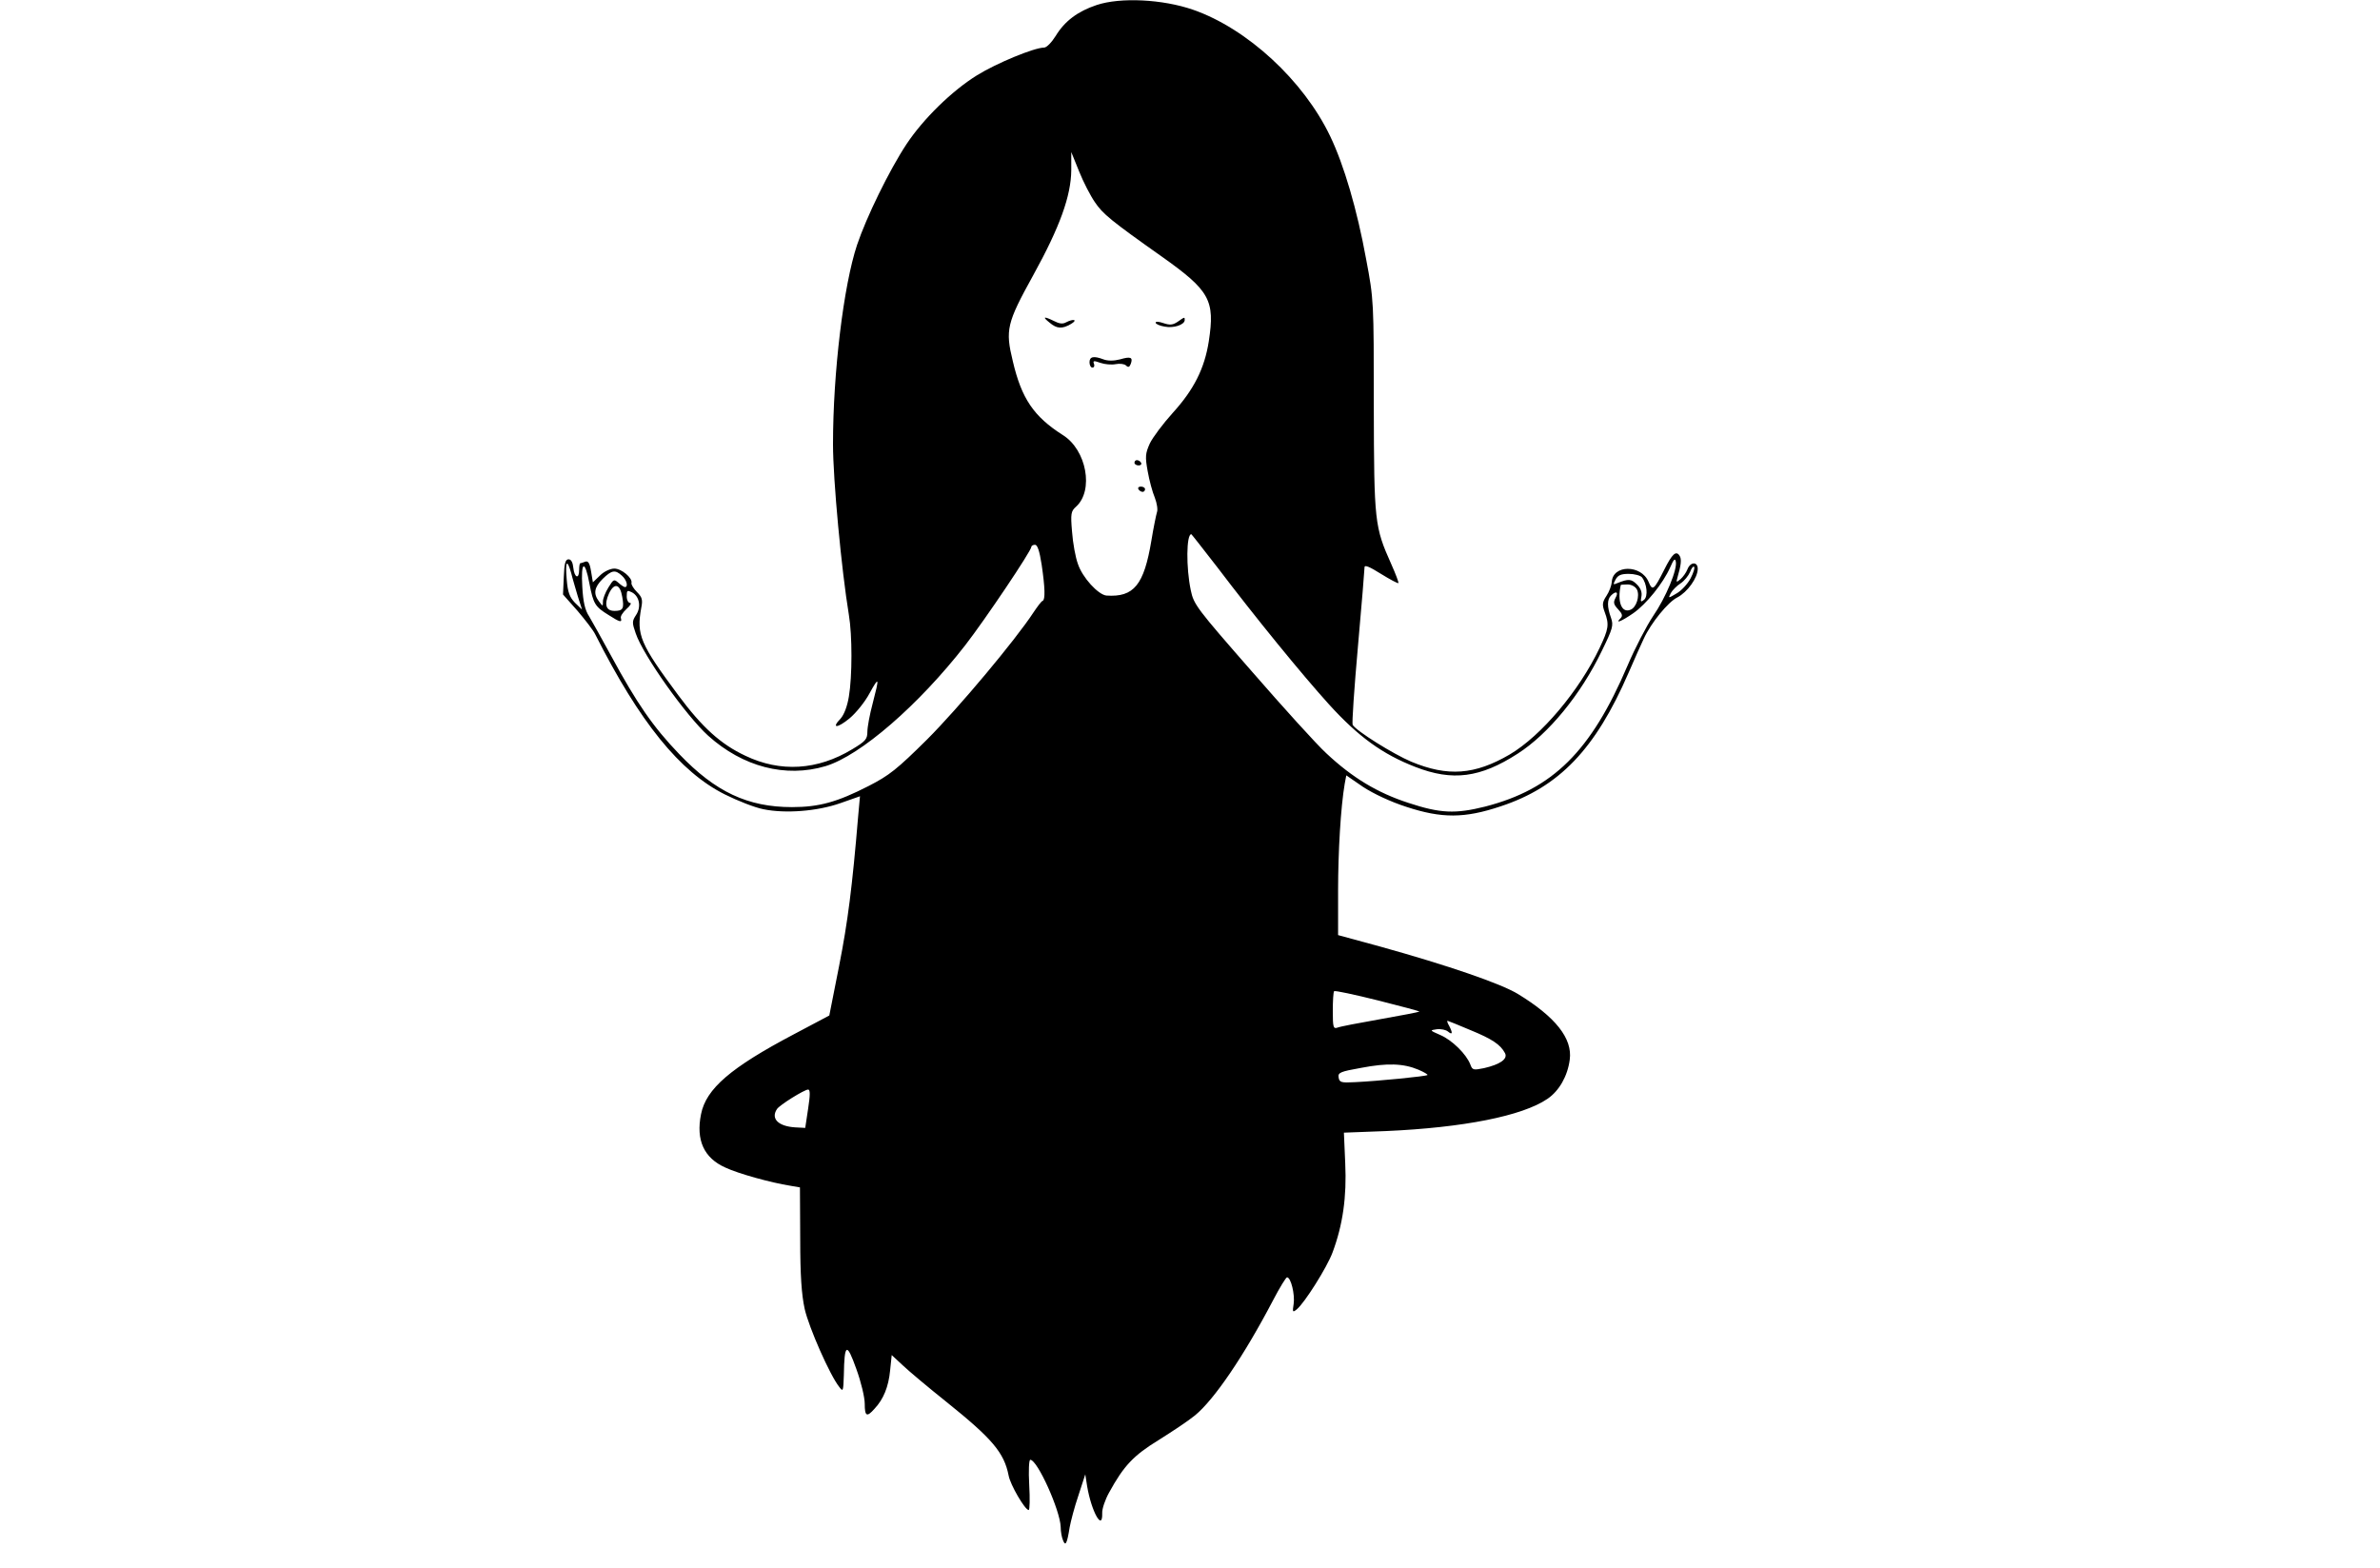 <?xml version="1.0" standalone="no"?>
<!DOCTYPE svg PUBLIC "-//W3C//DTD SVG 20010904//EN"
 "http://www.w3.org/TR/2001/REC-SVG-20010904/DTD/svg10.dtd">
<svg version="1.0" xmlns="http://www.w3.org/2000/svg"
 width="900pt" height="593pt" viewBox="0 0 900 593"
 preserveAspectRatio="xMidYMid meet">

<g transform="translate(0,593) scale(0.1,-0.1)"
fill="#000000" stroke="none">
<path d="M4147 5911 c-72 -24 -121 -61 -155 -117 -15 -24 -34 -44 -44 -44 -37
0 -180 -59 -254 -105 -95 -59 -203 -165 -266 -260 -66 -100 -152 -277 -187
-381 -51 -153 -91 -483 -91 -754 0 -133 32 -475 60 -645 13 -76 13 -233 0
-309 -6 -37 -18 -68 -31 -83 -37 -38 -13 -38 34 1 24 20 58 62 75 94 37 67 38
62 12 -38 -11 -41 -20 -89 -20 -107 0 -28 -7 -36 -57 -66 -132 -80 -272 -88
-404 -25 -94 44 -164 108 -254 229 -144 194 -159 228 -140 331 6 30 3 40 -16
59 -13 13 -23 29 -21 35 4 19 -38 54 -65 54 -15 0 -39 -11 -54 -26 l-27 -26
-7 42 c-5 31 -11 40 -22 36 -8 -3 -17 -6 -19 -6 -2 0 -4 -11 -4 -25 0 -37 -18
-30 -22 8 -2 20 -8 32 -18 32 -12 0 -16 -15 -18 -66 l-3 -67 55 -62 c29 -34
60 -74 67 -89 168 -332 320 -520 490 -605 48 -24 114 -50 146 -56 82 -17 203
-8 291 23 l74 26 -7 -77 c-22 -264 -39 -398 -72 -565 l-37 -187 -134 -71
c-239 -126 -332 -206 -351 -302 -20 -98 11 -166 92 -202 49 -23 171 -57 247
-69 l35 -6 1 -193 c0 -140 5 -212 17 -267 16 -70 95 -250 131 -295 14 -19 15
-16 17 45 2 121 11 125 47 24 18 -49 32 -108 32 -132 0 -48 8 -52 37 -19 34
36 53 83 59 145 l6 58 42 -39 c22 -21 97 -84 166 -139 172 -138 217 -191 234
-277 6 -35 62 -131 76 -131 4 0 5 43 2 95 -3 54 -1 95 4 95 27 0 113 -191 115
-254 0 -17 4 -40 9 -51 9 -23 15 -13 25 50 4 22 18 76 33 120 l26 80 7 -45
c16 -95 59 -173 57 -102 -1 16 11 51 26 78 56 102 92 140 188 199 51 32 113
73 137 93 72 59 184 223 295 435 25 48 49 87 53 87 15 -1 30 -65 25 -100 -5
-32 -4 -34 12 -21 29 24 114 158 135 215 39 104 54 211 48 337 l-5 116 159 6
c293 13 516 57 611 122 44 30 76 86 84 148 11 80 -54 162 -197 249 -65 39
-262 107 -521 179 l-158 43 0 167 c0 149 10 317 25 405 l6 32 64 -44 c40 -26
104 -56 163 -75 134 -44 220 -44 357 2 221 73 358 216 483 504 24 55 50 114
58 130 27 59 92 139 127 156 38 20 77 74 77 108 0 28 -28 27 -39 -2 -5 -13
-17 -29 -26 -37 -16 -13 -17 -13 -12 5 14 48 17 71 8 84 -13 20 -28 6 -57 -52
-40 -79 -45 -83 -60 -47 -28 66 -136 65 -139 -1 -1 -13 -10 -37 -20 -52 -16
-24 -17 -34 -7 -61 18 -48 15 -64 -19 -136 -77 -162 -220 -332 -340 -403 -132
-77 -234 -85 -373 -27 -68 29 -206 115 -221 139 -3 6 6 139 20 296 14 157 25
292 25 300 0 10 19 2 62 -25 34 -21 64 -37 66 -35 2 2 -10 34 -27 72 -63 141
-65 158 -66 598 0 396 0 402 -29 555 -34 187 -84 357 -136 465 -101 211 -314
407 -518 478 -115 40 -275 48 -365 18z m-7 -745 c30 -45 62 -71 253 -206 182
-129 202 -165 178 -321 -16 -102 -56 -182 -136 -270 -37 -41 -76 -93 -87 -116
-17 -38 -18 -50 -8 -105 6 -34 18 -79 27 -100 8 -21 12 -46 8 -55 -3 -10 -13
-58 -21 -107 -28 -168 -66 -215 -170 -208 -31 3 -91 68 -108 120 -9 24 -19 79
-22 121 -6 69 -4 78 15 95 68 61 40 215 -50 271 -110 70 -156 138 -189 279
-29 119 -23 144 77 325 101 183 143 300 144 397 l0 69 30 -74 c16 -40 43 -92
59 -115z m461 -1378 c148 -195 321 -407 425 -522 111 -122 202 -188 326 -236
141 -55 246 -41 387 50 117 75 239 224 318 388 42 86 45 97 35 126 -15 41 -15
69 0 84 19 19 30 14 17 -9 -9 -17 -7 -25 10 -43 16 -17 18 -25 9 -34 -22 -22
3 -12 48 19 49 34 113 113 140 174 13 30 18 35 21 22 7 -29 -37 -136 -86 -207
-24 -36 -68 -120 -96 -186 -139 -326 -283 -468 -539 -534 -112 -28 -169 -26
-290 14 -117 38 -212 95 -311 188 -35 32 -161 171 -281 309 -208 238 -220 253
-231 307 -18 85 -17 212 2 212 1 0 44 -55 96 -122z m-662 7 c13 -88 14 -132 4
-137 -5 -1 -20 -22 -35 -44 -68 -104 -283 -361 -402 -480 -114 -113 -143 -136
-221 -176 -119 -61 -188 -80 -290 -80 -168 0 -290 58 -426 200 -100 104 -161
193 -258 372 -34 63 -72 130 -83 149 -16 24 -23 56 -26 112 -6 98 10 104 27
12 15 -77 21 -87 73 -119 42 -27 51 -29 46 -12 -3 7 7 22 21 35 14 12 20 23
14 23 -7 0 -13 11 -13 25 0 23 2 24 20 15 28 -15 36 -55 15 -86 -15 -23 -15
-29 -1 -69 28 -83 190 -311 274 -387 131 -118 293 -160 444 -115 132 40 352
231 528 457 76 98 250 357 250 372 0 4 6 8 14 8 9 0 17 -23 25 -75z m-1779
-32 c5 -21 17 -60 25 -88 l16 -50 -27 26 c-20 21 -27 39 -31 88 -6 69 1 80 17
24z m4233 -20 c-11 -21 -35 -47 -53 -57 -32 -19 -32 -19 -22 1 6 11 23 28 37
37 14 9 30 29 36 43 5 14 12 23 15 20 4 -3 -2 -23 -13 -44z m-4041 10 c18 -16
25 -43 11 -43 -3 0 -14 7 -24 16 -17 15 -19 14 -38 -17 -12 -19 -21 -43 -21
-53 0 -20 0 -20 -15 0 -22 29 -18 53 14 85 34 33 47 36 73 12z m3857 -6 c19
-24 24 -72 8 -85 -12 -10 -14 -8 -10 12 3 16 -2 31 -17 46 -21 21 -32 22 -74
5 -16 -7 -17 -6 -7 13 9 17 21 22 50 22 21 0 44 -6 50 -13z m-3856 -74 c8 -44
3 -53 -29 -53 -33 0 -40 24 -21 66 20 42 42 36 50 -13z m3837 28 c12 -24 -2
-69 -25 -77 -33 -13 -50 31 -36 94 1 1 12 2 26 2 14 0 29 -8 35 -19z m-822
-1596 c-2 -2 -69 -15 -149 -29 -80 -14 -153 -28 -162 -32 -15 -5 -17 2 -17 63
0 38 2 72 5 75 3 3 78 -13 166 -35 88 -22 158 -41 157 -42z m192 -70 c83 -34
114 -55 131 -87 12 -22 -18 -43 -79 -57 -40 -8 -44 -8 -52 14 -15 39 -69 92
-113 111 -41 18 -41 18 -14 22 16 2 35 -2 43 -9 17 -14 18 -5 4 22 -6 10 -9
19 -6 19 2 0 41 -16 86 -35z m-196 -150 c21 -9 36 -18 34 -20 -4 -5 -188 -23
-273 -27 -54 -3 -60 -1 -63 18 -3 18 6 22 85 36 99 19 160 17 217 -7z m-2308
-147 l-11 -73 -38 2 c-64 4 -93 33 -69 69 9 15 104 74 118 74 8 0 8 -20 0 -72z"/>
<path d="M3969 4710 c27 -23 47 -25 81 -5 27 16 10 21 -19 6 -12 -7 -26 -5
-45 5 -39 19 -46 17 -17 -6z"/>
<path d="M4453 4713 c-18 -12 -29 -13 -53 -5 -17 6 -30 7 -30 2 0 -5 15 -12
34 -15 34 -7 76 7 76 25 0 12 0 12 -27 -7z"/>
<path d="M4120 4560 c0 -11 5 -20 11 -20 6 0 9 6 6 14 -5 12 -1 13 24 4 17 -6
43 -8 58 -5 15 3 33 1 39 -5 8 -8 13 -7 18 6 9 25 0 29 -41 17 -23 -6 -46 -6
-62 0 -37 14 -53 11 -53 -11z"/>
<path d="M4290 4180 c0 -5 7 -10 16 -10 8 0 12 5 9 10 -3 6 -10 10 -16 10 -5
0 -9 -4 -9 -10z"/>
<path d="M4305 4080 c3 -5 10 -10 16 -10 5 0 9 5 9 10 0 6 -7 10 -16 10 -8 0
-12 -4 -9 -10z"/>
</g>
</svg>

